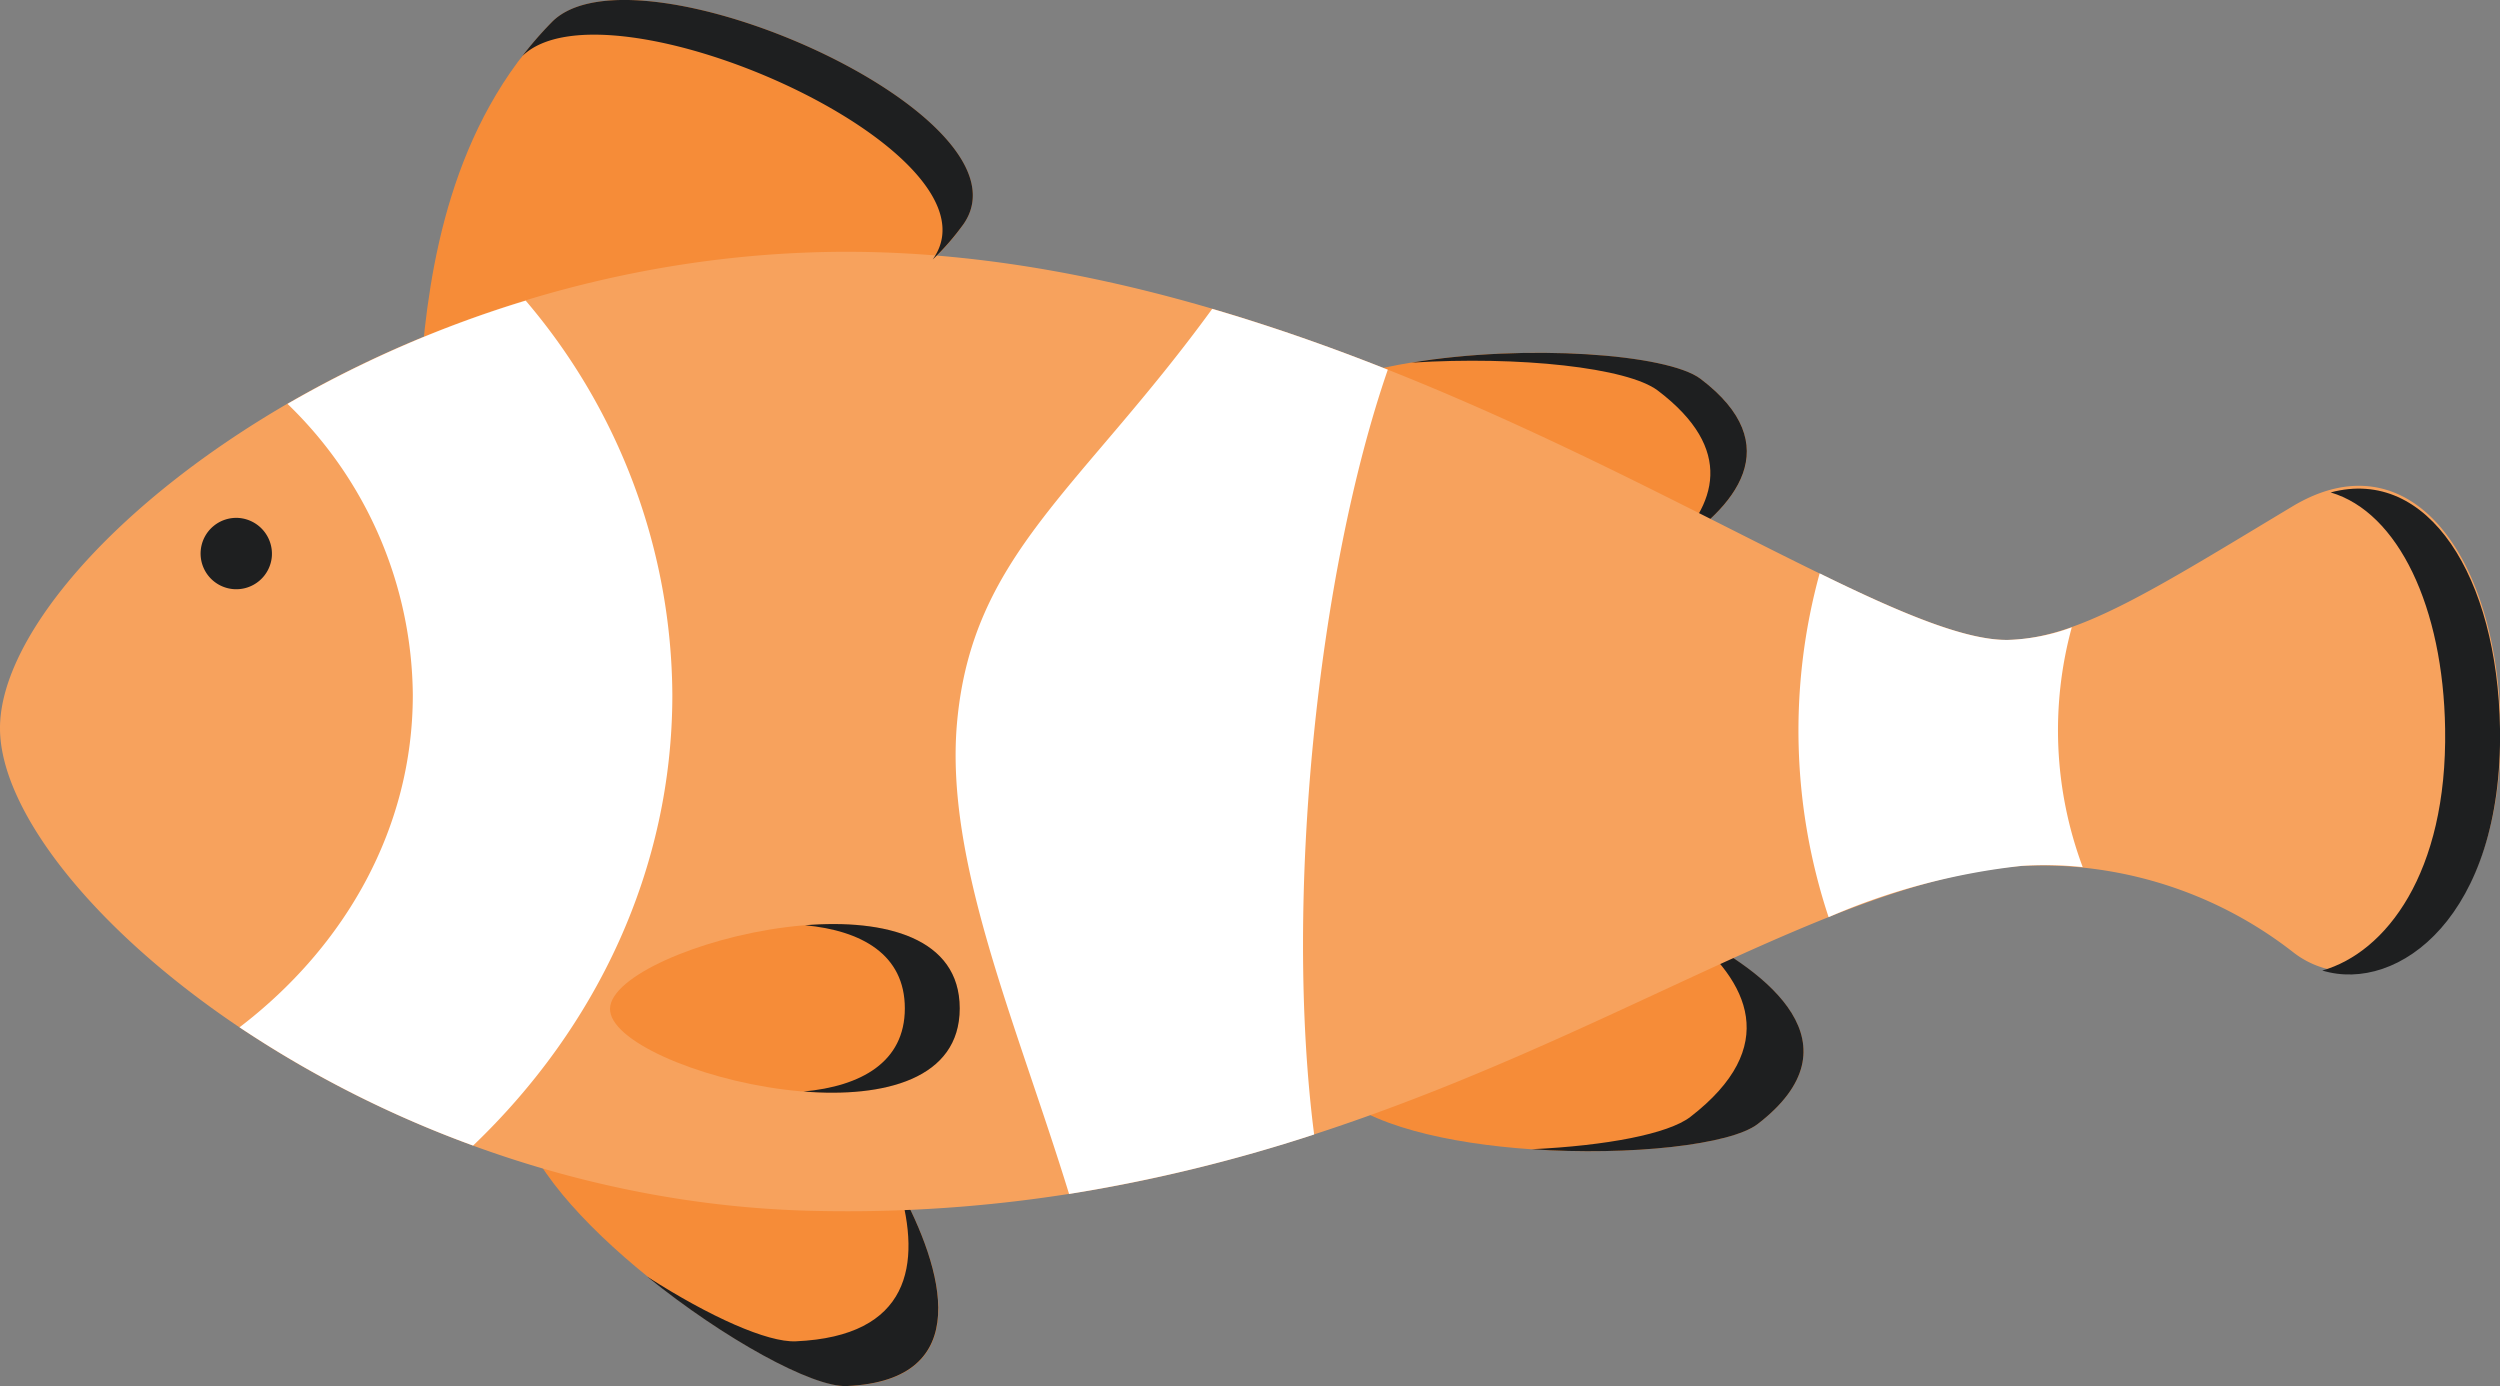 <svg xmlns="http://www.w3.org/2000/svg" viewBox="0 0 184.95 102.54"><rect x="0" y="0" width="184.95" height="102.54" fill="#808080" stroke="none"/><defs><style>.cls-1{fill:#f68c38;}.cls-1,.cls-2,.cls-3,.cls-4{fill-rule:evenodd;}.cls-2{fill:#1e1f20;}.cls-3{fill:#f7a25d;}.cls-4{fill:#fff;}</style></defs><g id="Layer_2" data-name="Layer 2"><g id="Layer_1-2" data-name="Layer 1"><path class="cls-1" d="M118.31,66.37c3.6.91,22.76,8.28,11.73,16.78-3.37,2.6-22.15,3.16-29.69-1.18C98.6,81,116.6,65.94,118.31,66.37Z"/><path class="cls-2" d="M124.76,68.91c6.11,3,12.9,8.37,5.28,14.24-2,1.55-9.45,2.37-16.74,1.87,5.53-.26,10.11-1.13,11.75-2.39C131.76,77.45,129.4,72.62,124.76,68.91Z"/><path class="cls-1" d="M31.15,27.22c.58-7.44,2.21-18,9.68-25.59C47-4.62,76.77,8.55,71.3,16.55,64.39,26.66,29.82,44.32,31.15,27.22Z"/><path class="cls-1" d="M62.69,82.07c2.42,2.8,13.86,19.85,0,20.47-4.25.18-19.94-10.16-23.61-18C38.17,82.67,61.53,80.72,62.69,82.07Z"/><path class="cls-2" d="M66.51,87.85c3.25,6,5.74,14.26-3.87,14.69-2.53.11-9.09-3.5-14.77-8.1,4.67,3,8.92,4.88,11,4.79C67.32,98.86,68.18,93.55,66.51,87.85Z"/><path class="cls-1" d="M114.2,44.89c3.59-.92,22.7-8.44,11.61-16.86-3.39-2.57-22.17-3-29.68,1.39C94.39,30.44,112.48,45.34,114.2,44.89Z"/><path class="cls-2" d="M123.46,40.71c5-3.16,8.82-7.77,2.35-12.68-2.45-1.86-12.94-2.6-21.4-1.2,8-.51,16,.37,18.23,2.06C128.38,33.24,127,37.39,123.46,40.71Z"/><path class="cls-3" d="M0,53.87C0,41.94,26.42,20,59.55,18.69c39.71-1.62,77.15,28.86,89,28.65,5.17-.09,10.86-3.76,21-9.85C178.23,32.24,184.74,41,185,53.7c.25,15.84-9.9,21.09-15.41,16.7a30.31,30.31,0,0,0-20-6.34C128.9,65.55,102.8,90.72,59.84,89.57,26.78,88.69,0,65.82,0,53.87Z"/><path class="cls-2" d="M17.69,38.32a2.64,2.64,0,1,0,2.42,2.86A2.66,2.66,0,0,0,17.69,38.32Z"/><path class="cls-4" d="M38.89,22.24A45.3,45.3,0,0,1,49.74,51.41C49.74,64.26,44.15,76,35,84.75A81.25,81.25,0,0,1,17.72,76c7.85-6,12.82-14.76,12.82-24.59a30.25,30.25,0,0,0-9.27-21.53A84.05,84.05,0,0,1,38.89,22.24Z"/><path class="cls-4" d="M102.67,27.35c-5.18,15-7.69,39.15-5.45,56.58a118.43,118.43,0,0,1-18.13,4.4c-3.9-12.67-9.2-24.61-8.29-34.85,1.11-12.43,9.07-17.16,18.88-30.63C94.15,24.16,98.49,25.69,102.67,27.35Z"/><path class="cls-4" d="M134.6,42.41c6.1,3,10.9,5,14,4.93a15.05,15.05,0,0,0,4.67-.93,28.93,28.93,0,0,0,.81,17.74,26.51,26.51,0,0,0-4.53-.09,49.2,49.2,0,0,0-14.27,3.79,43.87,43.87,0,0,1-.66-25.44Z"/><path class="cls-2" d="M38.47,4.37a27.39,27.39,0,0,1,2.36-2.74C47-4.62,76.77,8.55,71.3,16.55A18.83,18.83,0,0,1,69,19.2l.06-.09c5.47-8-24.29-21.17-30.47-14.91Z"/><path class="cls-2" d="M172.42,36.43c7.22-1.93,12.35,6.25,12.53,17.48.22,13.85-7.52,19.6-13.15,17.89,4.69-1.33,9.26-7.19,9.09-17.89C180.75,44.93,177.43,37.9,172.42,36.43Z"/><path class="cls-1" d="M71,74.6c0-11.3-25.7-4.71-25.87,0S71,85.9,71,74.6Z"/><path class="cls-2" d="M71,74.6c0-5.23-5.52-6.63-11.45-6.15,4.17.39,7.39,2.15,7.39,6.15s-3.27,5.76-7.49,6.15C65.4,81.23,71,79.83,71,74.6Z"/></g></g></svg>